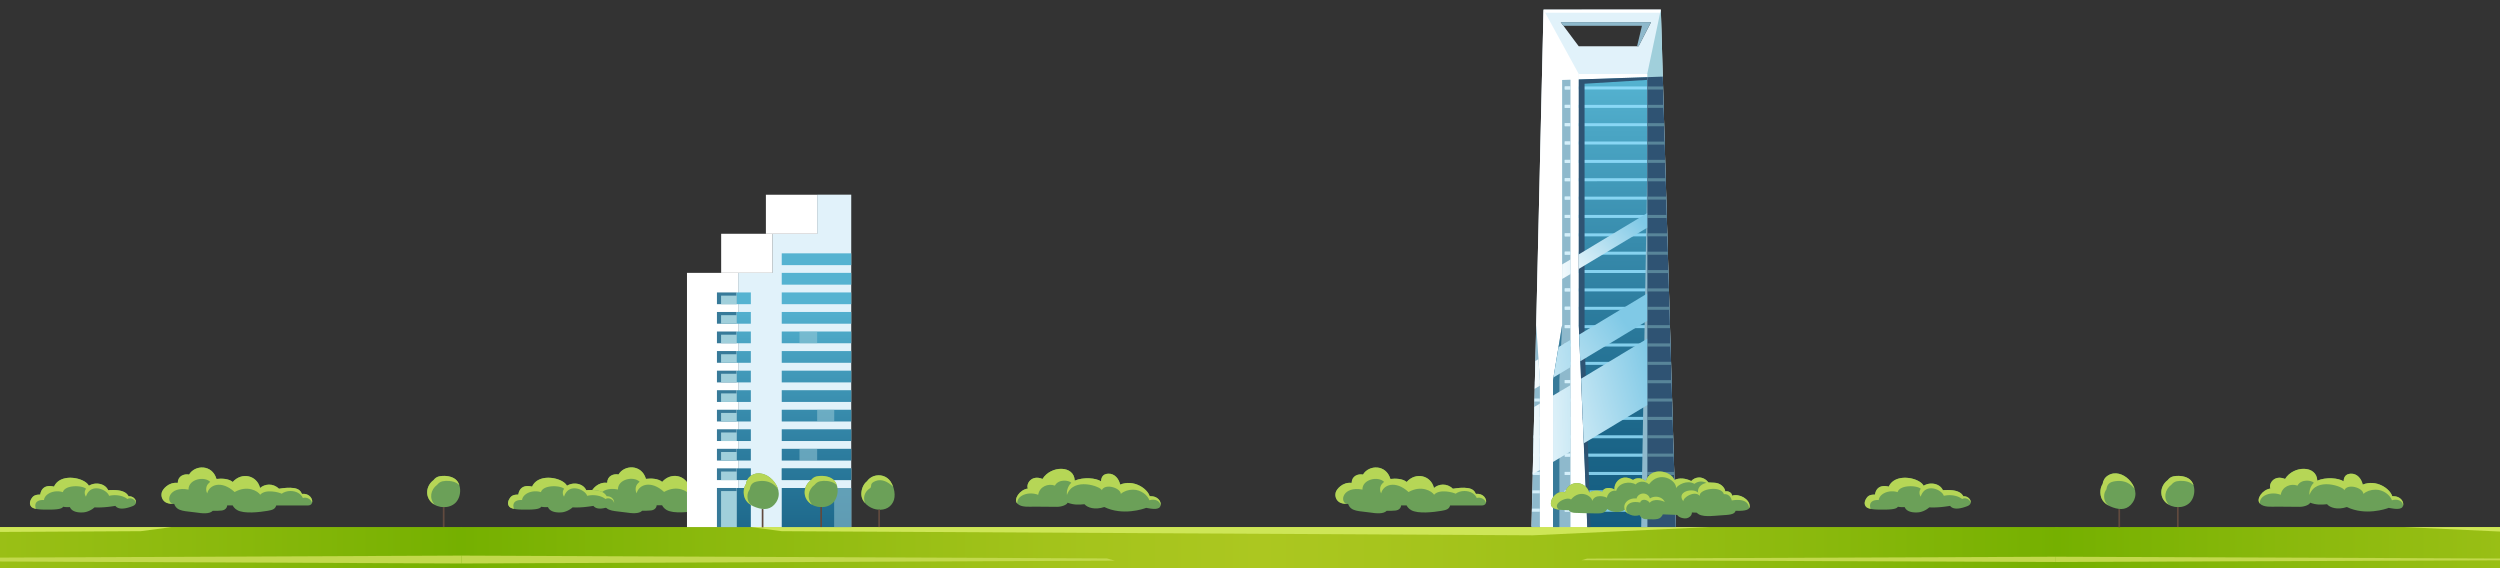 <svg width="3000" height="682" xmlns="http://www.w3.org/2000/svg"><rect width="100%" height="100%" fill="#333333" stroke="none"/><defs><linearGradient x1="0%" y1="49.961%" x2="99.999%" y2="49.961%" id="a"><stop stop-color="#75B000" offset="0%"/><stop stop-color="#8BB90D" offset="15.56%"/><stop stop-color="#A3C31B" offset="36.88%"/><stop stop-color="#ACC720" offset="50%"/><stop stop-color="#A3C31B" offset="63.12%"/><stop stop-color="#8BB90D" offset="84.44%"/><stop stop-color="#75B000" offset="100%"/></linearGradient><linearGradient x1="50.015%" y1="2934.553%" x2="50.015%" y2="421.453%" id="b"><stop stop-color="#145C80" offset="0%"/><stop stop-color="#1B6588" offset="18.72%"/><stop stop-color="#2D7D9F" offset="49.25%"/><stop stop-color="#4AA5C4" offset="87.57%"/><stop stop-color="#55B3D1" offset="100%"/></linearGradient><linearGradient x1="50.015%" y1="2768.156%" x2="50.015%" y2="255.056%" id="c"><stop stop-color="#145C80" offset="0%"/><stop stop-color="#1B6588" offset="18.72%"/><stop stop-color="#2D7D9F" offset="49.25%"/><stop stop-color="#4AA5C4" offset="87.57%"/><stop stop-color="#55B3D1" offset="100%"/></linearGradient><linearGradient x1="50.015%" y1="2601.748%" x2="50.015%" y2="88.649%" id="d"><stop stop-color="#145C80" offset="0%"/><stop stop-color="#1B6588" offset="18.72%"/><stop stop-color="#2D7D9F" offset="49.25%"/><stop stop-color="#4AA5C4" offset="87.57%"/><stop stop-color="#55B3D1" offset="100%"/></linearGradient><linearGradient x1="50.015%" y1="2435.351%" x2="50.015%" y2="-77.748%" id="e"><stop stop-color="#145C80" offset="0%"/><stop stop-color="#1B6588" offset="18.72%"/><stop stop-color="#2D7D9F" offset="49.25%"/><stop stop-color="#4AA5C4" offset="87.57%"/><stop stop-color="#55B3D1" offset="100%"/></linearGradient><linearGradient x1="50.015%" y1="2268.955%" x2="50.015%" y2="-244.145%" id="f"><stop stop-color="#145C80" offset="0%"/><stop stop-color="#1B6588" offset="18.72%"/><stop stop-color="#2D7D9F" offset="49.25%"/><stop stop-color="#4AA5C4" offset="87.57%"/><stop stop-color="#55B3D1" offset="100%"/></linearGradient><linearGradient x1="50.015%" y1="2102.547%" x2="50.015%" y2="-410.552%" id="g"><stop stop-color="#145C80" offset="0%"/><stop stop-color="#1B6588" offset="18.72%"/><stop stop-color="#2D7D9F" offset="49.25%"/><stop stop-color="#4AA5C4" offset="87.57%"/><stop stop-color="#55B3D1" offset="100%"/></linearGradient><linearGradient x1="50.015%" y1="1935.35%" x2="50.015%" y2="-577.75%" id="h"><stop stop-color="#145C80" offset="0%"/><stop stop-color="#1B6588" offset="18.72%"/><stop stop-color="#2D7D9F" offset="49.25%"/><stop stop-color="#4AA5C4" offset="87.57%"/><stop stop-color="#55B3D1" offset="100%"/></linearGradient><linearGradient x1="50.015%" y1="1768.954%" x2="50.015%" y2="-744.146%" id="i"><stop stop-color="#145C80" offset="0%"/><stop stop-color="#1B6588" offset="18.72%"/><stop stop-color="#2D7D9F" offset="49.25%"/><stop stop-color="#4AA5C4" offset="87.57%"/><stop stop-color="#55B3D1" offset="100%"/></linearGradient><linearGradient x1="50.015%" y1="1602.546%" x2="50.015%" y2="-910.552%" id="j"><stop stop-color="#145C80" offset="0%"/><stop stop-color="#1B6588" offset="18.72%"/><stop stop-color="#2D7D9F" offset="49.25%"/><stop stop-color="#4AA5C4" offset="87.57%"/><stop stop-color="#55B3D1" offset="100%"/></linearGradient><linearGradient x1="50.015%" y1="1436.15%" x2="50.015%" y2="-1076.95%" id="k"><stop stop-color="#145C80" offset="0%"/><stop stop-color="#1B6588" offset="18.72%"/><stop stop-color="#2D7D9F" offset="49.25%"/><stop stop-color="#4AA5C4" offset="87.57%"/><stop stop-color="#55B3D1" offset="100%"/></linearGradient><linearGradient x1="50.015%" y1="1269.753%" x2="50.015%" y2="-1243.347%" id="l"><stop stop-color="#145C80" offset="0%"/><stop stop-color="#1B6588" offset="18.72%"/><stop stop-color="#2D7D9F" offset="49.25%"/><stop stop-color="#4AA5C4" offset="87.57%"/><stop stop-color="#55B3D1" offset="100%"/></linearGradient><linearGradient x1="50.015%" y1="1103.346%" x2="50.015%" y2="-1409.754%" id="m"><stop stop-color="#145C80" offset="0%"/><stop stop-color="#1B6588" offset="18.72%"/><stop stop-color="#2D7D9F" offset="49.25%"/><stop stop-color="#4AA5C4" offset="87.57%"/><stop stop-color="#55B3D1" offset="100%"/></linearGradient><linearGradient x1="50.015%" y1="281.294%" x2="50.015%" y2="-473.844%" id="n"><stop stop-color="#145C80" offset="0%"/><stop stop-color="#1B6588" offset="18.72%"/><stop stop-color="#2D7D9F" offset="49.25%"/><stop stop-color="#4AA5C4" offset="87.57%"/><stop stop-color="#55B3D1" offset="100%"/></linearGradient><linearGradient x1="50.153%" y1="2601.748%" x2="50.153%" y2="88.649%" id="o"><stop stop-color="#145C80" offset="0%"/><stop stop-color="#1B6588" offset="18.72%"/><stop stop-color="#2D7D9F" offset="49.25%"/><stop stop-color="#4AA5C4" offset="87.57%"/><stop stop-color="#55B3D1" offset="100%"/></linearGradient><linearGradient x1="50.153%" y1="2435.351%" x2="50.153%" y2="-77.748%" id="p"><stop stop-color="#145C80" offset="0%"/><stop stop-color="#1B6588" offset="18.72%"/><stop stop-color="#2D7D9F" offset="49.25%"/><stop stop-color="#4AA5C4" offset="87.57%"/><stop stop-color="#55B3D1" offset="100%"/></linearGradient><linearGradient x1="50.153%" y1="2268.955%" x2="50.153%" y2="-244.145%" id="q"><stop stop-color="#145C80" offset="0%"/><stop stop-color="#1B6588" offset="18.72%"/><stop stop-color="#2D7D9F" offset="49.25%"/><stop stop-color="#4AA5C4" offset="87.57%"/><stop stop-color="#55B3D1" offset="100%"/></linearGradient><linearGradient x1="50.153%" y1="2102.547%" x2="50.153%" y2="-410.552%" id="r"><stop stop-color="#145C80" offset="0%"/><stop stop-color="#1B6588" offset="18.72%"/><stop stop-color="#2D7D9F" offset="49.25%"/><stop stop-color="#4AA5C4" offset="87.57%"/><stop stop-color="#55B3D1" offset="100%"/></linearGradient><linearGradient x1="50.153%" y1="1935.35%" x2="50.153%" y2="-577.75%" id="s"><stop stop-color="#145C80" offset="0%"/><stop stop-color="#1B6588" offset="18.72%"/><stop stop-color="#2D7D9F" offset="49.25%"/><stop stop-color="#4AA5C4" offset="87.57%"/><stop stop-color="#55B3D1" offset="100%"/></linearGradient><linearGradient x1="50.153%" y1="1768.954%" x2="50.153%" y2="-744.146%" id="t"><stop stop-color="#145C80" offset="0%"/><stop stop-color="#1B6588" offset="18.72%"/><stop stop-color="#2D7D9F" offset="49.25%"/><stop stop-color="#4AA5C4" offset="87.57%"/><stop stop-color="#55B3D1" offset="100%"/></linearGradient><linearGradient x1="50.153%" y1="1602.546%" x2="50.153%" y2="-910.552%" id="u"><stop stop-color="#145C80" offset="0%"/><stop stop-color="#1B6588" offset="18.72%"/><stop stop-color="#2D7D9F" offset="49.25%"/><stop stop-color="#4AA5C4" offset="87.57%"/><stop stop-color="#55B3D1" offset="100%"/></linearGradient><linearGradient x1="50.153%" y1="1436.15%" x2="50.153%" y2="-1076.95%" id="v"><stop stop-color="#145C80" offset="0%"/><stop stop-color="#1B6588" offset="18.72%"/><stop stop-color="#2D7D9F" offset="49.25%"/><stop stop-color="#4AA5C4" offset="87.57%"/><stop stop-color="#55B3D1" offset="100%"/></linearGradient><linearGradient x1="50.153%" y1="1269.753%" x2="50.153%" y2="-1243.347%" id="w"><stop stop-color="#145C80" offset="0%"/><stop stop-color="#1B6588" offset="18.72%"/><stop stop-color="#2D7D9F" offset="49.25%"/><stop stop-color="#4AA5C4" offset="87.57%"/><stop stop-color="#55B3D1" offset="100%"/></linearGradient><linearGradient x1="50.153%" y1="1103.346%" x2="50.153%" y2="-1409.754%" id="x"><stop stop-color="#145C80" offset="0%"/><stop stop-color="#1B6588" offset="18.72%"/><stop stop-color="#2D7D9F" offset="49.25%"/><stop stop-color="#4AA5C4" offset="87.57%"/><stop stop-color="#55B3D1" offset="100%"/></linearGradient><linearGradient x1="50.153%" y1="281.295%" x2="50.153%" y2="-473.844%" id="y"><stop stop-color="#145C80" offset="0%"/><stop stop-color="#1B6588" offset="18.72%"/><stop stop-color="#2D7D9F" offset="49.25%"/><stop stop-color="#4AA5C4" offset="87.57%"/><stop stop-color="#55B3D1" offset="100%"/></linearGradient><linearGradient x1="49.981%" y1="99.997%" x2="49.981%" y2="-.01%" id="z"><stop stop-color="#145C80" offset="0%"/><stop stop-color="#1B6588" offset="18.72%"/><stop stop-color="#2D7D9F" offset="49.25%"/><stop stop-color="#4AA5C4" offset="87.57%"/><stop stop-color="#55B3D1" offset="100%"/></linearGradient><linearGradient x1="50.048%" y1="635.164%" x2="50.048%" y2="-13912.115%" id="A"><stop stop-color="#80C9E6" offset="0%"/><stop stop-color="#8AD9F7" offset="100%"/></linearGradient><linearGradient x1="50.045%" y1="1264.412%" x2="50.045%" y2="-13737.928%" id="B"><stop stop-color="#80C9E6" offset="0%"/><stop stop-color="#8AD9F7" offset="100%"/></linearGradient><linearGradient x1="50.024%" y1="1820.042%" x2="50.024%" y2="-12727.685%" id="C"><stop stop-color="#80C9E6" offset="0%"/><stop stop-color="#8AD9F7" offset="100%"/></linearGradient><linearGradient x1="50.002%" y1="2410.961%" x2="50.002%" y2="-12136.767%" id="D"><stop stop-color="#80C9E6" offset="0%"/><stop stop-color="#8AD9F7" offset="100%"/></linearGradient><linearGradient x1="50.056%" y1="3095.681%" x2="50.056%" y2="-11906.659%" id="E"><stop stop-color="#80C9E6" offset="0%"/><stop stop-color="#8AD9F7" offset="100%"/></linearGradient><linearGradient x1="50.052%" y1="3708.156%" x2="50.052%" y2="-11294.066%" id="F"><stop stop-color="#80C9E6" offset="0%"/><stop stop-color="#8AD9F7" offset="100%"/></linearGradient><linearGradient x1="50.032%" y1="4317.572%" x2="50.032%" y2="-10684.772%" id="G"><stop stop-color="#80C9E6" offset="0%"/><stop stop-color="#8AD9F7" offset="100%"/></linearGradient><linearGradient x1="50.011%" y1="4780.682%" x2="50.011%" y2="-9767.045%" id="H"><stop stop-color="#80C9E6" offset="0%"/><stop stop-color="#8AD9F7" offset="100%"/></linearGradient><linearGradient x1="50.062%" y1="5539.378%" x2="50.062%" y2="-9462.75%" id="I"><stop stop-color="#80C9E6" offset="0%"/><stop stop-color="#8AD9F7" offset="100%"/></linearGradient><linearGradient x1="50.059%" y1="5965.355%" x2="50.059%" y2="-8581.921%" id="J"><stop stop-color="#80C9E6" offset="0%"/><stop stop-color="#8AD9F7" offset="100%"/></linearGradient><linearGradient x1="50.039%" y1="6761.341%" x2="50.039%" y2="-8241.003%" id="K"><stop stop-color="#80C9E6" offset="0%"/><stop stop-color="#8AD9F7" offset="100%"/></linearGradient><linearGradient x1="50.039%" y1="7370.616%" x2="50.039%" y2="-7631.512%" id="L"><stop stop-color="#80C9E6" offset="0%"/><stop stop-color="#8AD9F7" offset="100%"/></linearGradient><linearGradient x1="50.039%" y1="7983.228%" x2="50.039%" y2="-7019.113%" id="M"><stop stop-color="#80C9E6" offset="0%"/><stop stop-color="#8AD9F7" offset="100%"/></linearGradient><linearGradient x1="50.039%" y1="8595.731%" x2="50.039%" y2="-6406.609%" id="N"><stop stop-color="#80C9E6" offset="0%"/><stop stop-color="#8AD9F7" offset="100%"/></linearGradient><linearGradient x1="50.039%" y1="9205.116%" x2="50.039%" y2="-5797.225%" id="O"><stop stop-color="#80C9E6" offset="0%"/><stop stop-color="#8AD9F7" offset="100%"/></linearGradient><linearGradient x1="50.039%" y1="9814.497%" x2="50.039%" y2="-5187.844%" id="P"><stop stop-color="#80C9E6" offset="0%"/><stop stop-color="#8AD9F7" offset="100%"/></linearGradient><linearGradient x1="50.039%" y1="10426.844%" x2="50.039%" y2="-4575.284%" id="Q"><stop stop-color="#80C9E6" offset="0%"/><stop stop-color="#8AD9F7" offset="100%"/></linearGradient><linearGradient x1="50.039%" y1="11036.531%" x2="50.039%" y2="-3966.016%" id="R"><stop stop-color="#80C9E6" offset="0%"/><stop stop-color="#8AD9F7" offset="100%"/></linearGradient><linearGradient x1="50.039%" y1="11648.691%" x2="50.039%" y2="-3353.397%" id="S"><stop stop-color="#80C9E6" offset="0%"/><stop stop-color="#8AD9F7" offset="100%"/></linearGradient><linearGradient x1="50.039%" y1="12258.087%" x2="50.039%" y2="-2744.041%" id="T"><stop stop-color="#80C9E6" offset="0%"/><stop stop-color="#8AD9F7" offset="100%"/></linearGradient><linearGradient x1="50.039%" y1="12870.381%" x2="50.039%" y2="-2131.5%" id="U"><stop stop-color="#80C9E6" offset="0%"/><stop stop-color="#8AD9F7" offset="100%"/></linearGradient><linearGradient x1="50.039%" y1="13480.153%" x2="50.039%" y2="-1522.188%" id="V"><stop stop-color="#80C9E6" offset="0%"/><stop stop-color="#8AD9F7" offset="100%"/></linearGradient><linearGradient x1="50.039%" y1="14089.3%" x2="50.039%" y2="-912.791%" id="W"><stop stop-color="#80C9E6" offset="0%"/><stop stop-color="#8AD9F7" offset="100%"/></linearGradient><linearGradient x1="50.039%" y1="14702.044%" x2="50.039%" y2="-300.3%" id="X"><stop stop-color="#80C9E6" offset="0%"/><stop stop-color="#8AD9F7" offset="100%"/></linearGradient><linearGradient x1="-36.695%" y1="116.104%" x2="94.024%" y2="16.413%" id="Y"><stop stop-color="#FFF" offset="0%"/><stop stop-color="#80C9E6" offset="100%"/></linearGradient><linearGradient x1="-106.096%" y1="91.514%" x2="964.62%" y2="-193.175%" id="Z"><stop stop-color="#FFF" offset="0%"/><stop stop-color="#80C9E6" offset="100%"/></linearGradient><linearGradient x1="-135.624%" y1="172.76%" x2="65.871%" y2="40.046%" id="aa"><stop stop-color="#FFF" offset="0%"/><stop stop-color="#80C9E6" offset="100%"/></linearGradient><linearGradient x1="-202.644%" y1="77.528%" x2="2156.071%" y2="-191.749%" id="ab"><stop stop-color="#FFF" offset="0%"/><stop stop-color="#80C9E6" offset="100%"/></linearGradient><linearGradient x1="-398.51%" y1="183.429%" x2="407.469%" y2="-55.787%" id="ac"><stop stop-color="#FFF" offset="0%"/><stop stop-color="#80C9E6" offset="100%"/></linearGradient><linearGradient x1="-251.528%" y1="70.084%" x2="1667.975%" y2="-57.158%" id="ad"><stop stop-color="#FFF" offset="0%"/><stop stop-color="#80C9E6" offset="100%"/></linearGradient><linearGradient x1="-97.523%" y1="111.931%" x2="109.695%" y2="26.037%" id="ae"><stop stop-color="#FFF" offset="0%"/><stop stop-color="#80C9E6" offset="100%"/></linearGradient><linearGradient x1="-215.532%" y1="89.559%" x2="568.781%" y2="-27.416%" id="af"><stop stop-color="#FFF" offset="0%"/><stop stop-color="#80C9E6" offset="100%"/></linearGradient></defs><g fill="none" fill-rule="evenodd"><g fill-rule="nonzero"><path fill="url(#a)" d="M0 .451h1916.775v63.228H0z" transform="translate(553 632)"/><path fill="#C2D94C" d="M2469.775 668.066l-565.296 2.254-6.762 1.916 572.058 2.142zM553 666.714l775.365 3.38 9.354 2.706L553 676.18z"/><path fill="#CEE657" d="M2051.889 632.45H901.013l37.077 4.96 901.137 4.959z"/></g><g fill-rule="nonzero"><path fill="url(#a)" d="M0 .451h1916.775v63.228H0z" transform="matrix(-1 0 0 1 554 632)"/><path fill="#C2D94C" d="M554 666.714l-775.365 3.38-9.354 2.706L554 676.18z"/><path fill="#CEE657" d="M-944.889 632.45H205.987l-37.077 4.96-901.137 4.959z"/></g><g fill-rule="nonzero"><path fill="url(#a)" d="M0 .451h1916.775v63.228H0z" transform="matrix(-1 0 0 1 4383 632)"/><path fill="#C2D94C" d="M2466.225 668.066l565.296 2.254 6.762 1.916-572.058 2.142z"/><path fill="#CEE657" d="M2884.111 632.45h1150.876l-37.077 4.96-901.137 4.959z"/></g><g fill-rule="nonzero"><path d="M1771.048 592.685c-1.465-3.381-3.72-6.086-9.58-6.988-5.86-.902-12.284-.113-18.031.789-7.213-7.1-17.243-5.748-22.653-.902-3.832-15.553-22.201-19.272-32.795-7.213-4.733-4.057-13.411-4.395-19.497-3.606-5.184-17.695-25.808-17.132-32.908-5.298-5.973-1.127-13.411 1.578-13.636 10.031-10.82-1.352-18.258 7.664-19.16 11.609-1.239 5.072 1.128 10.144 5.636 12.172 2.817 1.24 6.086 1.465 9.354 1.465 3.155 9.58 14.087 8.34 26.259 10.257 7.325 1.127 16.115 2.028 19.947-2.029 3.494.113 7.1 0 10.594-.338 4.057-.45 6.536-2.93 6.762-6.199h6.536c.79 1.465 2.141 3.72 5.41 5.635 8.227 4.847 27.385 2.48 36.627.902 5.747-1.014 8.903-1.916 10.255-6.424h38.205c9.129-.113 5.41-15.328-7.325-13.863z" fill="#6BA058"/><path d="M1771.048 592.685c-1.465-3.381-3.72-6.086-9.58-6.988-5.86-.902-12.284-.113-18.031.789-7.213-7.1-17.243-5.748-22.653-.902-3.832-15.553-22.201-19.272-32.795-7.213-4.733-4.057-13.411-4.395-19.497-3.606-5.184-17.695-25.808-17.132-32.908-5.298-5.973-1.127-13.411 1.578-13.636 10.031-10.82-1.352-18.258 7.664-19.16 11.609-1.239 5.072 1.128 10.144 5.636 12.172 2.366 1.015 5.071 1.353 7.889 1.465-9.354-2.254-5.072-21.865 18.595-17.244-.225-12.51 18.933-16.455 26.033-9.242-1.578 1.353-4.846 3.72-4.846 9.017 0 1.69.451 3.381 1.24 4.846 2.367-10.481 17.13-16.23 32.908-1.69 15.778-8.904 28.4-.676 30.654 3.268 6.536-7.438 23.328-2.705 25.808-1.24 2.817-2.028 6.536-3.268 10.593-3.268 6.988 0 12.848 3.494 14.764 8.34.789-.112 1.465-.338 2.254-.338 4.282 0 7.889 2.592 8.79 5.974 1.353-4.283-3.155-11.496-12.058-10.482z" fill="#B6D656"/></g><g fill-rule="nonzero"><path d="M362.35 592.685c-1.466-3.381-3.72-6.086-9.58-6.988-5.86-.902-12.284-.113-18.032.789-7.213-7.1-17.243-5.748-22.652-.902-3.832-15.553-22.202-19.272-32.796-7.213-4.733-4.057-13.41-4.395-19.496-3.606-5.184-17.695-25.808-17.132-32.908-5.298-5.973-1.127-13.411 1.578-13.637 10.031-10.819-1.352-18.257 7.664-19.159 11.609-1.24 5.072 1.127 10.144 5.635 12.172 2.818 1.24 6.086 1.465 9.354 1.465 3.156 9.58 14.088 8.34 26.26 10.257 7.324 1.127 16.115 2.028 19.947-2.029 3.493.113 7.1 0 10.593-.338 4.058-.45 6.537-2.93 6.762-6.199h6.537c.789 1.465 2.141 3.72 5.41 5.635 8.226 4.847 27.385 2.48 36.626.902 5.748-1.014 8.903-1.916 10.256-6.424h38.205c9.128-.113 5.41-15.328-7.326-13.863z" fill="#6BA058"/><path d="M362.35 592.685c-1.466-3.381-3.72-6.086-9.58-6.988-5.86-.902-12.284-.113-18.032.789-7.213-7.1-17.243-5.748-22.652-.902-3.832-15.553-22.202-19.272-32.796-7.213-4.733-4.057-13.41-4.395-19.496-3.606-5.184-17.695-25.808-17.132-32.908-5.298-5.973-1.127-13.411 1.578-13.637 10.031-10.819-1.352-18.257 7.664-19.159 11.609-1.24 5.072 1.127 10.144 5.635 12.172 2.367 1.015 5.072 1.353 7.89 1.465-9.355-2.254-5.072-21.865 18.595-17.244-.226-12.51 18.933-16.455 26.033-9.242-1.578 1.353-4.846 3.72-4.846 9.017 0 1.69.45 3.381 1.24 4.846 2.366-10.481 17.13-16.23 32.907-1.69 15.778-8.904 28.4-.676 30.654 3.268 6.537-7.438 23.329-2.705 25.808-1.24 2.818-2.028 6.537-3.268 10.594-3.268 6.987 0 12.848 3.494 14.763 8.34.79-.112 1.466-.338 2.254-.338 4.283 0 7.89 2.592 8.79 5.974 1.353-4.283-3.155-11.496-12.058-10.482z" fill="#B6D656"/></g><g fill-rule="nonzero"><path d="M1386.92 596.714c-2.366-1.127-4.845-1.353-7.325-1.353-2.817-9.13-19.046-20.4-35.387-13.863-1.465-6.875-6.65-13.412-14.313-13.074-6.536.338-8.34 4.283-8.678 9.13-6.31-4.058-20.961-5.298-31.555-.79-.564-18.709-28.625-18.37-38.656-2.028-13.298-5.523-20.06 6.086-17.58 11.496-9.58 1.352-17.694 12.736-12.51 18.146 4.508 4.733 14.425 3.606 20.286 3.606 9.917.113 17.355.226 27.273.226 5.522 0 11.72-2.367 12.622-4.96 7.438 2.706 13.073 2.593 20.286 1.804 3.38 4.057 12.284 7.213 23.779 3.381 21.976 10.707 46.882 2.367 50.15 1.014 7.439 1.353 16.567 2.93 17.356-3.155.79-4.058-2.028-7.777-5.747-9.58z" fill="#6BA058"/><path d="M1386.92 596.714c-2.366-1.127-4.845-1.353-7.325-1.353-2.817-9.13-19.046-20.4-35.387-13.863-1.465-6.875-6.65-13.412-14.313-13.074-6.536.338-8.34 4.283-8.678 9.13-6.31-4.058-20.961-5.298-31.555-.79-.564-18.709-28.625-18.37-38.656-2.028-13.298-5.523-20.06 6.086-17.58 11.496-9.58 1.352-17.694 12.736-12.623 18.146 0-.338-.113-.564-.113-.902-.112-8.904 13.412-14.201 25.132-9.693 1.578-10.143 12.284-13.975 20.06-11.045 4.396-8.228 16.905-6.537 19.723-3.381-2.254 1.803-6.086 7.551-5.297 14.652 7.663-22.316 41.248-9.919 41.811-5.748 3.832-8.566 22.427-2.93 22.878 4.395 3.606-3.156 8.79-5.072 14.65-5.072 9.13 0 17.356 6.312 19.61 12.736 6.311-2.141 13.411.676 13.299 6.65 0-.113.112-.226.112-.45.79-4.284-2.028-8.003-5.747-9.806z" fill="#B6D656"/></g><g fill-rule="nonzero"><path d="M2878 596.714c-2.367-1.127-4.846-1.353-7.325-1.353-2.818-9.13-19.046-20.4-35.388-13.863-1.465-6.875-6.649-13.412-14.312-13.074-6.537.338-8.34 4.283-8.678 9.13-6.311-4.058-20.962-5.298-31.556-.79-.563-18.709-28.625-18.37-38.655-2.028-13.299-5.523-20.06 6.086-17.581 11.496-9.58 1.352-17.694 12.736-12.51 18.146 4.508 4.733 14.426 3.606 20.286 3.606 9.917.113 17.356.226 27.273.226 5.522 0 11.72-2.367 12.622-4.96 7.438 2.706 13.073 2.593 20.286 1.804 3.38 4.057 12.284 7.213 23.78 3.381 21.975 10.707 46.882 2.367 50.15 1.014 7.438 1.353 16.567 2.93 17.356-3.155.789-4.058-2.029-7.777-5.748-9.58z" fill="#6BA058"/><path d="M2878 596.714c-2.367-1.127-4.846-1.353-7.325-1.353-2.818-9.13-19.046-20.4-35.388-13.863-1.465-6.875-6.649-13.412-14.312-13.074-6.537.338-8.34 4.283-8.678 9.13-6.311-4.058-20.962-5.298-31.556-.79-.563-18.709-28.625-18.37-38.655-2.028-13.299-5.523-20.06 6.086-17.581 11.496-9.58 1.352-17.694 12.736-12.622 18.146 0-.338-.113-.564-.113-.902-.113-8.904 13.411-14.201 25.132-9.693 1.577-10.143 12.284-13.975 20.06-11.045 4.395-8.228 16.905-6.537 19.722-3.381-2.254 1.803-6.086 7.551-5.297 14.652 7.664-22.316 41.248-9.919 41.811-5.748 3.832-8.566 22.427-2.93 22.878 4.395 3.607-3.156 8.79-5.072 14.651-5.072 9.129 0 17.356 6.312 19.61 12.736 6.31-2.141 13.41.676 13.298 6.65 0-.113.113-.226.113-.45.789-4.284-2.029-8.003-5.748-9.806z" fill="#B6D656"/></g><g fill-rule="nonzero"><path d="M877.684 592.565c-1.465-3.38-3.719-6.086-9.58-6.987-5.86-.902-12.283-.113-18.031.789-7.213-7.1-17.243-5.748-22.652-.902-3.832-15.554-22.202-19.273-32.796-7.213-4.733-4.058-13.41-4.396-19.496-3.607-5.185-17.695-25.808-17.131-32.908-5.297-5.973-1.127-13.411 1.578-13.637 10.03-10.819-1.352-18.257 7.665-19.159 11.61-1.24 5.071 1.127 10.143 5.635 12.172 2.818 1.24 6.086 1.465 9.354 1.465 3.156 9.58 14.088 8.34 26.259 10.256 7.325 1.127 16.116 2.029 19.948-2.028 3.493.112 7.1 0 10.593-.339 4.057-.45 6.537-2.93 6.762-6.198h6.537c.789 1.465 2.141 3.719 5.41 5.635 8.226 4.846 27.385 2.48 36.626.902 5.748-1.015 8.903-1.916 10.256-6.425h38.205c9.128-.112 5.409-15.328-7.326-13.863z" fill="#6BA058"/><path d="M877.684 592.565c-1.465-3.38-3.719-6.086-9.58-6.987-5.86-.902-12.283-.113-18.031.789-7.213-7.1-17.243-5.748-22.652-.902-3.832-15.554-22.202-19.273-32.796-7.213-4.733-4.058-13.41-4.396-19.496-3.607-5.185-17.695-25.808-17.131-32.908-5.297-5.973-1.127-13.411 1.578-13.637 10.03-10.819-1.352-18.257 7.665-19.159 11.61-1.24 5.071 1.127 10.143 5.635 12.172 2.367 1.014 5.072 1.352 7.89 1.465-9.355-2.254-5.072-21.865 18.594-17.244-.225-12.51 18.934-16.455 26.034-9.242-1.578 1.352-4.846 3.72-4.846 9.017 0 1.69.45 3.38 1.24 4.846 2.366-10.482 17.13-16.23 32.907-1.69 15.778-8.905 28.4-.677 30.654 3.268 6.537-7.439 23.329-2.705 25.808-1.24 2.818-2.029 6.537-3.268 10.594-3.268 6.987 0 12.848 3.493 14.763 8.34.79-.113 1.465-.338 2.254-.338 4.283 0 7.89 2.592 8.79 5.973 1.353-4.283-3.042-11.496-12.058-10.482z" fill="#B6D656"/></g><path fill="#FFF" fill-rule="nonzero" d="M824.378 327.48H885.8v304.984h-61.42z"/><path d="M860.329 350.923h23.667v14.088h-23.667zm0 23.443h23.667v14.088h-23.667zm0 23.443h23.667v14.088h-23.667zm0 23.443h23.667v14.088h-23.667zm0 23.556h23.667v14.088h-23.667zm0 23.442h23.667v14.089h-23.667zm0 23.444h23.667v14.088h-23.667zm0 23.443h23.667v14.088h-23.667zm0 23.443h23.667v14.088h-23.667zm0 23.442h23.667v14.088h-23.667zm0 23.556h23.667v46.886h-23.667z" fill="#377A99" fill-rule="nonzero"/><path fill="#E1F2FA" fill-rule="nonzero" d="M1021.487 632.464H885.798V327.48h41.023v-46.886h53.757v-46.999h40.91z"/><path fill="#FFF" fill-rule="nonzero" d="M926.815 327.415h-61.42V280.53h61.42z"/><path fill="#FFF" fill-rule="nonzero" d="M980.488 280.574h-61.421v-46.886h61.42z"/><path fill="#90B7C1" fill-rule="nonzero" d="M938.09 562.022h83.397v14.088H938.09z"/><g fill-rule="nonzero"><path fill="url(#b)" d="M.789 0h83.397v14.088H.789z" transform="translate(937.302 304.037)"/><path fill="url(#c)" d="M.789 23.443h83.397v14.088H.789z" transform="translate(937.302 304.037)"/><path fill="url(#d)" d="M.789 46.886h83.397v14.088H.789z" transform="translate(937.302 304.037)"/><path fill="url(#e)" d="M.789 70.329h83.397v14.088H.789z" transform="translate(937.302 304.037)"/><path fill="url(#f)" d="M.789 93.772h83.397v14.088H.789z" transform="translate(937.302 304.037)"/><path fill="url(#g)" d="M.789 117.215h83.397v14.088H.789z" transform="translate(937.302 304.037)"/><path fill="url(#h)" d="M.789 140.77h83.397v14.088H.789z" transform="translate(937.302 304.037)"/><path fill="url(#i)" d="M.789 164.213h83.397v14.088H.789z" transform="translate(937.302 304.037)"/><path fill="url(#j)" d="M.789 187.656h83.397v14.088H.789z" transform="translate(937.302 304.037)"/><path fill="url(#k)" d="M.789 211.099h83.397v14.088H.789z" transform="translate(937.302 304.037)"/><path fill="url(#l)" d="M.789 234.542h83.397v14.088H.789z" transform="translate(937.302 304.037)"/><path fill="url(#m)" d="M.789 257.985h83.397v14.088H.789z" transform="translate(937.302 304.037)"/><path fill="url(#n)" d="M.789 281.541h83.397v46.886H.789z" transform="translate(937.302 304.037)"/></g><g fill-rule="nonzero"><path fill="url(#o)" d="M.789.676h17.017v14.088H.789z" transform="translate(883.206 350.247)"/><path fill="url(#p)" d="M.789 24.119h17.017v14.088H.789z" transform="translate(883.206 350.247)"/><path fill="url(#q)" d="M.789 47.562h17.017V61.65H.789z" transform="translate(883.206 350.247)"/><path fill="url(#r)" d="M.789 71.005h17.017v14.088H.789z" transform="translate(883.206 350.247)"/><path fill="url(#s)" d="M.789 94.561h17.017v14.088H.789z" transform="translate(883.206 350.247)"/><path fill="url(#t)" d="M.789 118.004h17.017v14.088H.789z" transform="translate(883.206 350.247)"/><path fill="url(#u)" d="M.789 141.447h17.017v14.088H.789z" transform="translate(883.206 350.247)"/><path fill="url(#v)" d="M.789 164.89h17.017v14.088H.789z" transform="translate(883.206 350.247)"/><path fill="url(#w)" d="M.789 188.333h17.017v14.088H.789z" transform="translate(883.206 350.247)"/><path fill="url(#x)" d="M.789 211.775h17.017v14.088H.789z" transform="translate(883.206 350.247)"/><path fill="url(#y)" d="M.789 235.331h17.017v46.886H.789z" transform="translate(883.206 350.247)"/></g><path d="M865.288 354.755h18.708v10.256h-18.708zm0 23.443h18.708v10.256h-18.708zm0 23.442h18.708v10.257h-18.708zm0 23.444h18.708v10.256h-18.708zm0 23.443h18.708v10.256h-18.708zm0 23.555h18.708v10.256h-18.708zm0 23.443h18.708v10.256h-18.708zm0 23.443h18.708v10.256h-18.708zm0 23.442h18.708v10.257h-18.708zm0 23.444h18.708v10.256h-18.708zm0 23.443h18.708v43.167h-18.708z" fill="#A0CFDB" fill-rule="nonzero"/><path fill="#A0CFDB" opacity=".5" d="M980.578 491.693h20.511v14.088h-20.51zm.007-79.735h-21.187V397.87h21.187zm20.391 173.62h20.511v46.886h-20.51zm-20.391-32.86h-21.187V538.63h21.187z"/><g fill-rule="nonzero"><path d="M1068.595 577.688c-4.508-6.537-12.735-8.904-20.173-6.311-3.38 1.24-6.085 3.38-8.114 6.198-4.62 3.607-6.987 10.257-6.65 16.23.564 8.904 9.13 15.666 17.244 17.357 8.34 1.69 16.566-.564 20.736-8.566 3.832-7.213 1.465-18.37-3.043-24.908z" fill="#6BA058"/><path d="M1036.927 598.877c-.338-5.86 2.93-10.594 7.55-13.3 1.917-2.704-1.239-5.522 6.425-8.452 7.212-2.705 14.425 1.014 20.06 6.199.563.563.901 1.352 1.24 2.028-.902-2.817-2.142-5.522-3.607-7.664-4.508-6.537-12.735-8.904-20.173-6.311-3.38 1.24-6.085 3.38-8.114 6.198-4.62 3.607-6.987 10.257-6.65 16.23.226 3.832 1.917 7.213 4.396 9.918-.564-1.465-1.014-3.155-1.127-4.846z" fill="#B6D656"/><path d="M1055.973 611.613h-2.029v.676c-.112 6.762 0 13.525 0 20.175h2.029v-20.851z" fill="#614A3E"/></g><g fill-rule="nonzero"><path d="M997.57 573.832c-4.959-2.818-12.284-3.381-17.807-2.141-2.93.676-4.958 2.366-6.649 4.508-8.677 6.424-10.593 18.935-2.254 26.824 7.664 7.213 21.526 7.664 28.964.113 7.438-7.664 7.55-23.781-2.254-29.304z" fill="#6BA058"/><path d="M977.622 581.721c1.578-1.916 3.494-3.493 6.311-4.17 5.184-1.127 12.172-.563 16.905 2.03 1.352.788 2.48 1.69 3.494 2.817-1.127-3.607-3.269-6.763-6.65-8.566-4.958-2.818-12.284-3.381-17.806-2.141-2.93.676-4.959 2.366-6.649 4.508-8.678 6.424-10.594 18.935-2.254 26.824 1.127 1.014 2.254 1.916 3.606 2.592-6.874-7.438-4.846-18.145 3.043-23.894z" fill="#B6D656"/><path d="M986.413 608.433h-2.029v24.006h2.029v-24.006z" fill="#614A3E"/></g><g fill-rule="nonzero"><path d="M544.57 573.832c-4.959-2.818-12.284-3.381-17.807-2.141-2.93.676-4.958 2.366-6.649 4.508-8.677 6.424-10.593 18.935-2.254 26.824 7.664 7.213 21.526 7.664 28.964.113 7.438-7.664 7.55-23.781-2.254-29.304z" fill="#6BA058"/><path d="M524.622 581.721c1.578-1.916 3.494-3.493 6.311-4.17 5.184-1.127 12.172-.563 16.905 2.03 1.352.788 2.48 1.69 3.494 2.817-1.127-3.607-3.269-6.763-6.65-8.566-4.958-2.818-12.284-3.381-17.806-2.141-2.93.676-4.959 2.366-6.649 4.508-8.678 6.424-10.594 18.935-2.254 26.824 1.127 1.014 2.254 1.916 3.606 2.592-6.874-7.438-4.846-18.145 3.043-23.894z" fill="#B6D656"/><path d="M533.413 608.433h-2.029v24.006h2.029v-24.006z" fill="#614A3E"/></g><g fill-rule="nonzero"><path d="M2625.57 573.832c-4.959-2.818-12.284-3.381-17.807-2.141-2.93.676-4.958 2.366-6.649 4.508-8.677 6.424-10.593 18.935-2.254 26.824 7.664 7.213 21.526 7.664 28.964.113 7.438-7.664 7.55-23.781-2.254-29.304z" fill="#6BA058"/><path d="M2605.622 581.721c1.578-1.916 3.494-3.493 6.311-4.17 5.184-1.127 12.172-.563 16.905 2.03 1.352.788 2.48 1.69 3.494 2.817-1.127-3.607-3.269-6.763-6.65-8.566-4.958-2.818-12.284-3.381-17.806-2.141-2.93.676-4.959 2.366-6.649 4.508-8.678 6.424-10.594 18.935-2.254 26.824 1.127 1.014 2.254 1.916 3.606 2.592-6.874-7.438-4.846-18.145 3.043-23.894z" fill="#B6D656"/><path d="M2614.413 608.433h-2.029v24.006h2.029v-24.006z" fill="#614A3E"/></g><g fill-rule="nonzero"><path d="M926.486 575.34c-6.537-6.537-16.567-10.03-24.907-4.733-3.831 2.366-5.86 6.086-6.423 10.143-1.804 2.818-2.818 6.312-2.705 10.37.225 9.692 6.31 14.764 14.989 17.807 9.466 3.381 17.919 2.817 23.892-6.086 6.198-9.468 2.705-19.837-4.846-27.5z" fill="#6BA058"/><path d="M896.959 596.078c-.113-3.494.901-6.424 2.704-8.79.564-3.382 1.578-7.89 8.002-9.355 8.002-1.804 16.003-.79 22.202 4.733 1.352 1.24 2.592 2.592 3.719 3.945-1.24-4.058-3.832-8.002-7.1-11.27-6.537-6.538-16.567-10.032-24.907-4.734-3.831 2.366-5.86 6.086-6.423 10.143-1.804 2.818-2.818 6.312-2.705 10.37.225 7.776 4.17 12.51 10.143 15.665-3.494-2.48-5.523-5.86-5.635-10.707z" fill="#B6D656"/><path d="M914.089 610.73v22.09h2.028v-21.864c-.676-.113-1.352-.113-2.028-.226z" fill="#614A3E"/></g><g fill-rule="nonzero"><path d="M2554.486 575.34c-6.537-6.537-16.567-10.03-24.907-4.733-3.831 2.366-5.86 6.086-6.423 10.143-1.804 2.818-2.818 6.312-2.705 10.37.225 9.692 6.31 14.764 14.989 17.807 9.466 3.381 17.919 2.817 23.892-6.086 6.198-9.468 2.705-19.837-4.846-27.5z" fill="#6BA058"/><path d="M2524.959 596.078c-.113-3.494.901-6.424 2.704-8.79.564-3.382 1.578-7.89 8.002-9.355 8.002-1.804 16.003-.79 22.202 4.733 1.352 1.24 2.592 2.592 3.719 3.945-1.24-4.058-3.832-8.002-7.1-11.27-6.537-6.538-16.567-10.032-24.907-4.734-3.831 2.366-5.86 6.086-6.423 10.143-1.804 2.818-2.818 6.312-2.705 10.37.225 7.776 4.17 12.51 10.143 15.665-3.494-2.48-5.523-5.86-5.635-10.707z" fill="#B6D656"/><path d="M2542.089 610.73v22.09h2.028v-21.864c-.676-.113-1.352-.113-2.028-.226z" fill="#614A3E"/></g><g fill-rule="nonzero"><path d="M736.237 599.937c-1.353-2.592-4.283-4.621-8.227-4.396a11.788 11.788 0 0 0-5.523-5.184c-5.41-2.592-12.51-2.48-19.046-2.142-3.38-7.776-14.876-10.369-23.103-5.297-4.733-9.693-34.035-16.004-41.811 1.015-13.975-3.382-16.116 6.65-16.567 9.58-3.831 0-7.55.45-9.917 3.944-2.48 3.494-3.494 7.439-.789 10.595 3.268 3.832 15.89 3.494 20.85 3.494 10.48 0 16.002-.902 17.355-3.494 2.592.563 5.184.563 8.114.45 2.48 5.974 10.481 6.876 16.567 6.312 4.62-.45 9.692-2.93 12.96-5.973 8.34.45 16.905-.451 25.019-1.804 4.283 5.636 14.425 2.705 20.06.564 3.832-1.24 5.86-3.945 4.058-7.664z" fill="#6BA058"/><path d="M736.237 599.937c-1.353-2.592-4.283-4.621-8.227-4.396a11.788 11.788 0 0 0-5.523-5.184c-5.41-2.592-12.51-2.48-19.046-2.142-3.38-7.776-14.876-10.369-23.103-5.297-4.733-9.693-34.035-16.004-41.811 1.015-13.975-3.382-16.116 6.65-16.567 9.58-3.831 0-7.55.45-9.917 3.944-2.48 3.494-3.494 7.439-.789 10.595 1.014 1.24 3.156 2.028 5.522 2.592-2.93-8.678 3.72-11.045 9.692-10.594.676-5.861 7.664-10.482 16.116-10.482 2.367 0 4.508.338 6.537 1.014 2.592-8.904 22.877-8.453 27.836-4.057-.901 1.352-1.578 2.48-1.578 4.846 0 1.69.564 3.269 1.465 4.621 5.523-17.357 25.47-8.453 27.724-1.014 2.142-.451 4.395-.79 6.762-.79 6.199 0 11.72 1.804 15.214 4.622 4.846-2.705 10.481 1.69 10.256 5.184.225-1.127.113-2.48-.563-4.057z" fill="#B6D656"/></g><g fill-rule="nonzero"><path d="M2364.237 599.937c-1.353-2.592-4.283-4.621-8.227-4.396a11.788 11.788 0 0 0-5.523-5.184c-5.41-2.592-12.51-2.48-19.046-2.142-3.38-7.776-14.876-10.369-23.103-5.297-4.733-9.693-34.035-16.004-41.811 1.015-13.975-3.382-16.116 6.65-16.567 9.58-3.831 0-7.55.45-9.917 3.944-2.48 3.494-3.494 7.439-.789 10.595 3.268 3.832 15.89 3.494 20.85 3.494 10.48 0 16.002-.902 17.355-3.494 2.592.563 5.184.563 8.114.45 2.48 5.974 10.481 6.876 16.567 6.312 4.62-.45 9.692-2.93 12.96-5.973 8.34.45 16.905-.451 25.019-1.804 4.283 5.636 14.425 2.705 20.06.564 3.832-1.24 5.86-3.945 4.058-7.664z" fill="#6BA058"/><path d="M2364.237 599.937c-1.353-2.592-4.283-4.621-8.227-4.396a11.788 11.788 0 0 0-5.523-5.184c-5.41-2.592-12.51-2.48-19.046-2.142-3.38-7.776-14.876-10.369-23.103-5.297-4.733-9.693-34.035-16.004-41.811 1.015-13.975-3.382-16.116 6.65-16.567 9.58-3.831 0-7.55.45-9.917 3.944-2.48 3.494-3.494 7.439-.789 10.595 1.014 1.24 3.156 2.028 5.522 2.592-2.93-8.678 3.72-11.045 9.692-10.594.676-5.861 7.664-10.482 16.116-10.482 2.367 0 4.508.338 6.537 1.014 2.592-8.904 22.877-8.453 27.836-4.057-.901 1.352-1.578 2.48-1.578 4.846 0 1.69.564 3.269 1.465 4.621 5.523-17.357 25.47-8.453 27.724-1.014 2.142-.451 4.395-.79 6.762-.79 6.199 0 11.72 1.804 15.214 4.622 4.846-2.705 10.481 1.69 10.256 5.184.225-1.127.113-2.48-.563-4.057z" fill="#B6D656"/></g><g fill-rule="nonzero"><path d="M162.538 599.937c-1.352-2.592-4.282-4.621-8.227-4.396a11.788 11.788 0 0 0-5.522-5.184c-5.41-2.592-12.51-2.48-19.046-2.142-3.381-7.776-14.876-10.369-23.103-5.297-4.734-9.693-34.035-16.004-41.811 1.015-13.975-3.382-16.116 6.65-16.567 9.58-3.832 0-7.55.45-9.918 3.944-2.479 3.494-3.493 7.439-.788 10.595 3.268 3.832 15.89 3.494 20.849 3.494 10.48 0 16.003-.902 17.355-3.494 2.592.563 5.184.563 8.115.45 2.479 5.974 10.48 6.876 16.566 6.312 4.62-.45 9.692-2.93 12.96-5.973 8.34.45 16.905-.451 25.02-1.804 4.282 5.636 14.425 2.705 20.06.564 3.832-1.24 5.86-3.945 4.057-7.664z" fill="#6BA058"/><path d="M162.538 599.937c-1.352-2.592-4.282-4.621-8.227-4.396a11.788 11.788 0 0 0-5.522-5.184c-5.41-2.592-12.51-2.48-19.046-2.142-3.381-7.776-14.876-10.369-23.103-5.297-4.734-9.693-34.035-16.004-41.811 1.015-13.975-3.382-16.116 6.65-16.567 9.58-3.832 0-7.55.45-9.918 3.944-2.479 3.494-3.493 7.439-.788 10.595 1.014 1.24 3.155 2.028 5.522 2.592-2.93-8.678 3.719-11.045 9.692-10.594.676-5.861 7.663-10.482 16.116-10.482 2.366 0 4.508.338 6.536 1.014 2.592-8.904 22.878-8.453 27.837-4.057-.902 1.352-1.578 2.48-1.578 4.846 0 1.69.563 3.269 1.465 4.621 5.522-17.357 25.47-8.453 27.724-1.014 2.141-.451 4.395-.79 6.762-.79 6.198 0 11.72 1.804 15.214 4.622 4.846-2.705 10.481 1.69 10.256 5.184.225-1.127.112-2.48-.564-4.057z" fill="#B6D656"/></g><g fill-rule="nonzero"><path d="M2010.348 611.162v-.789l-1.69-57.706-.452-14.088-10.706-370.353-.676-24.57-.564-19.386-2.479-87.573-.676-21.527-.113-3.72h-140.76l-1.69 73.26-.226 8.228-.789 33.36-.676 28.515-1.803 80.811-3.607 154.408-1.014 43.054-.789 33.36-.225 11.722-.113 3.607-.113 6.312-.225 11.946-.113 3.607-.45 18.371-.113 3.607-.338 12.623-.113 5.748-.113 3.607-.112 4.733-.339 13.638v3.719l-.45 18.371-.113 3.607-.45 18.37-.114 3.608-.45 18.37h173.104l-.45-20.85zM1981.27 26.553l-.112.226-14.876 28.74h-71.79l-6.761-9.016-11.495-15.441-3.269-4.396h108.303v-.113z" fill="#E1F2FA"/><path fill="url(#z)" d="M139.746 621.464H67.844L57.59 379.144V84.305l82.157-2.705z" transform="translate(1836.905 11)"/><path fill="#FFF" d="M1847.837 632.464h56.912l-10.255-242.32V88.768l-42.262-77.09-8.79 378.468 4.395 66.046z"/><path fill="#A0CFDB" d="M2010.911 632.464h-34.26V88.767l16.341-77.203.113 3.719.676 21.527 1.578 55.113.338 11.834.113 3.72.45 16.906v1.465l.113 3.607.45 14.313.114 4.058.112 3.719.451 16.793.113 1.578.112 3.607.451 18.37.113 3.608.563 18.37.113 3.72.564 18.371.112 3.607.451 18.37.113 3.72.563 18.371.113 3.607.563 18.371v3.72l.564 18.37.113 3.607.563 18.371.113 3.72.563 18.37.113 3.607.45 18.372.114 3.606.563 18.371.113 3.72.563 18.37.113 3.607.45 18.372.113 3.719.564 18.371.113 3.607.563 18.37.113 3.72.45 18.371.113 3.607.338 12.623.226 5.748.112 3.72.113 4.62.45 13.638v3.72l.564 18.37.113 3.607.564 18.371v.789l.112 2.93z"/><path fill="#FFF" d="M1976.65 92.6l-82.156 2.704v-6.537h82.157z"/><path fill="url(#A)" d="M82.157 506.954v3.72H9.58l-.225-3.72z" transform="translate(1894.381 103.42)"/><path fill="url(#B)" d="M82.157 484.976v3.607H8.565l-.113-3.607z" transform="translate(1894.381 103.42)"/><path fill="url(#C)" d="M82.157 462.886v3.719H7.663l-.112-3.72z" transform="translate(1894.381 103.42)"/><path fill="url(#D)" d="M82.157 440.908v3.72H6.762l-.113-3.72z" transform="translate(1894.381 103.42)"/><path fill="url(#E)" d="M82.157 418.93v3.607H5.86l-.225-3.607z" transform="translate(1894.381 103.42)"/><path fill="url(#F)" d="M82.157 396.84v3.606H4.846l-.113-3.606z" transform="translate(1894.381 103.42)"/><path fill="url(#G)" d="M82.157 374.862v3.606H3.944l-.112-3.606z" transform="translate(1894.381 103.42)"/><path fill="url(#H)" d="M82.157 352.771v3.72H3.043l-.113-3.72z" transform="translate(1894.381 103.42)"/><path fill="url(#I)" d="M82.157 330.794v3.606H2.141l-.225-3.606z" transform="translate(1894.381 103.42)"/><path fill="url(#J)" d="M82.157 308.703v3.72H1.24l-.226-3.72z" transform="translate(1894.381 103.42)"/><path fill="url(#K)" d="M82.157 286.725v3.607H.338l-.225-3.607z" transform="translate(1894.381 103.42)"/><path fill="url(#L)" d="M.113 264.748h82.044v3.607H.113z" transform="translate(1894.381 103.42)"/><path fill="url(#M)" d="M.113 242.657h82.044v3.607H.113z" transform="translate(1894.381 103.42)"/><path fill="url(#N)" d="M.113 220.567h82.044v3.607H.113z" transform="translate(1894.381 103.42)"/><path fill="url(#O)" d="M.113 198.589h82.044v3.607H.113z" transform="translate(1894.381 103.42)"/><path fill="url(#P)" d="M.113 176.611h82.044v3.607H.113z" transform="translate(1894.381 103.42)"/><path fill="url(#Q)" d="M.113 154.521h82.044v3.607H.113z" transform="translate(1894.381 103.42)"/><path fill="url(#R)" d="M.113 132.543h82.044v3.607H.113z" transform="translate(1894.381 103.42)"/><path fill="url(#S)" d="M.113 110.452h82.044v3.607H.113z" transform="translate(1894.381 103.42)"/><path fill="url(#T)" d="M.113 88.475h82.044v3.607H.113z" transform="translate(1894.381 103.42)"/><path fill="url(#U)" d="M.113 66.384h82.044v3.607H.113z" transform="translate(1894.381 103.42)"/><path fill="url(#V)" d="M.113 44.406h82.044v3.607H.113z" transform="translate(1894.381 103.42)"/><path fill="url(#W)" d="M.113 22.429h82.044v3.607H.113z" transform="translate(1894.381 103.42)"/><path fill="url(#X)" d="M.113.338h82.044v3.607H.113z" transform="translate(1894.381 103.42)"/><path fill="#8EB9CC" d="M1863.614 632.464h20.962V95.643l-10.03.338v294.164l-10.932 66.046z"/><path d="M1877.701 610.373h6.762v3.607h-6.762zm0-21.978h6.762v3.607h-6.762zm0-22.09h6.762v3.607h-6.762zm0-21.978h6.762v3.607h-6.762zm0-21.977h6.762v3.606h-6.762zm0-22.09h6.762v3.606h-6.762zm0-21.979h6.762v3.607h-6.762zm0-22.091h6.762v3.607h-6.762zm0-21.977h6.762v3.607h-6.762zm0-22.091h6.762v3.607h-6.762zm0-21.978h6.762v3.607h-6.762zm0-22.09h6.762v3.607h-6.762zm0-21.978h6.762v3.607h-6.762zm0-21.978h6.762v3.607h-6.762zm0-22.09h6.762v3.607h-6.762zm0-21.978h6.762v3.607h-6.762zm0-22.09h6.762v3.607h-6.762zm0-21.978h6.762v3.607h-6.762zm0-22.091h6.762v3.607h-6.762zm0-21.977h6.762v3.607h-6.762zm0-22.091h6.762v3.607h-6.762zm0-21.978h6.762v3.607h-6.762zm0-21.977h6.762v3.607h-6.762zm0-22.091h6.762v3.607h-6.762z" fill="#D0EAF5"/><path fill="#2F5373" d="M2010.911 632.464h-34.26V92.599l18.708-.676.338 11.834.113 3.72.45 16.906v1.465l.113 3.607.45 14.313.114 4.058.112 3.719.451 16.793.113 1.578.112 3.607.451 18.37.113 3.608.563 18.37.113 3.72.564 18.371.112 3.607.451 18.37.113 3.72.563 18.371.113 3.607.563 18.371v3.72l.564 18.37.113 3.607.563 18.371.113 3.72.563 18.37.113 3.607.45 18.372.114 3.606.563 18.371.113 3.72.563 18.37.113 3.607.45 18.372.113 3.719.564 18.371.113 3.607.563 18.37.113 3.72.45 18.371.113 3.607.338 12.623.226 5.748.112 3.72.113 4.62.45 13.638v3.72l.564 18.37.113 3.607.564 18.371v.789l.112 2.93z"/><path d="M2010.46 614.092h-33.81v-3.606h33.698v.676zm-.676-22.09h-33.133v-3.607h33.02zm-.676-21.978h-32.457v-3.72h32.457zm-.564-21.978h-31.893v-3.719h31.78zm-.676-22.09h-31.217v-3.607h31.105zm-.563-21.978h-30.654v-3.72h30.541zm-.676-22.09h-29.978v-3.607h29.865zm-.677-21.978h-29.301v-3.72h29.189zm-.563-22.09h-28.738v-3.607h28.625zm-.676-21.978h-28.062v-3.72h27.949zm-.676-22.091h-27.386v-3.606h27.273zm-.564-21.978h-26.822v-3.606h26.71zm-.676-21.977h-26.146v-3.72h26.033zm-.677-22.091h-25.47V324.1h25.358zm-.676-21.978h-24.793v-3.719h24.793zm-.563-22.09h-24.23v-3.607h24.117zm-.676-21.977h-23.554v-3.72h23.441zm-.564-22.091h-22.99v-3.607h22.878zm-.676-21.978h-22.314v-3.72h22.201zm-.676-22.091h-21.638v-3.606h21.525zm-.564-21.977h-21.074v-3.607h20.962zm-.675-21.978h-20.4v-3.72h20.287zm-.677-22.09h-19.722v-3.607h19.61zm-.563-21.978h-19.16v-3.72h19.047z" fill="#588599"/><path fill="#8EB9CC" d="M1872.856 26.553l3.268 4.396h94.216l-5.86 24.57h1.915l14.876-28.966z"/><path fill="#FFF" d="M1992.203 15.283H1854.26l-2.028-3.607 140.76-.112z"/><path fill="#377A99" d="M1863.614 632.464h7.664V456.19l3.268-66.046-10.932 66.046z"/><path fill="#8EB9CC" d="M1847.837 632.464h-9.918l5.522-242.32 4.396 66.047z"/><path d="M1877.701 610.373h6.762v3.607h-6.762zm0-21.978h6.762v3.607h-6.762zm0-22.09h6.762v3.607h-6.762zm0-21.978h6.762v3.607h-6.762zm0-21.977h6.762v3.606h-6.762zm0-22.09h6.762v3.606h-6.762zm0-21.979h6.762v3.607h-6.762zm0-22.091h6.762v3.607h-6.762zm0-21.977h6.762v3.607h-6.762zm0-22.091h6.762v3.607h-6.762zm0-21.978h6.762v3.607h-6.762zm0-22.09h6.762v3.607h-6.762zm0-21.978h6.762v3.607h-6.762zm0-21.978h6.762v3.607h-6.762zm0-22.09h6.762v3.607h-6.762zm0-21.978h6.762v3.607h-6.762zm0-22.09h6.762v3.607h-6.762zm0-21.978h6.762v3.607h-6.762zm0-22.091h6.762v3.607h-6.762zm0-21.977h6.762v3.607h-6.762zm0-22.091h6.762v3.607h-6.762zm0-21.978h6.762v3.607h-6.762zm0-21.977h6.762v3.607h-6.762zm0-22.091h6.762v3.607h-6.762zm-29.864 506.616v3.72h-9.58l.113-3.72zm0-21.978v3.607h-9.016l.112-3.607zm0-22.09v3.72h-8.566l.113-3.72zm0-21.978v3.72h-8.002l.113-3.72zm0-21.977v3.606h-7.551l.112-3.607zm0-22.091v3.606h-6.988l.113-3.606zm0-21.978v3.607h-6.537l.113-3.607zm0-22.091v3.72h-5.974l.113-3.72z" fill="#D4EFFA"/><path fill="#8EB9CC" d="M1969.438 632.464h7.213l-.113-418.592z"/><path fill="#2F5473" d="M1908.581 632.464h-3.832l-10.255-242.32V95.305l82.157-2.705-.113 3.269-75.057 4.62V404.12z"/><path fill="url(#Y)" d="M57.589 311.746l82.157-49.478-.113-17.47-82.044 49.479z" transform="translate(1836.905 11)"/><path fill="url(#Z)" d="M47.671 300.363l-10.03 5.973v17.47l10.03-5.974z" transform="translate(1836.905 11)"/><path fill="url(#aa)" d="M55.786 50.154l1.352 32.009 80.241-48.464V.902z" transform="translate(1839.159 351.374)"/><path fill="url(#ab)" d="M6.987 79.57l-3.719 2.255-.789 33.361 6.199-3.72v-6.649z" transform="translate(1839.159 351.374)"/><path fill="url(#ac)" d="M31.105 65.144l-6.086 36.405 20.398-12.285V56.466z" transform="translate(1839.159 351.374)"/><path fill="url(#ad)" d="M8.678 132.88l-6.65 4.058-1.915 80.698 8.565-5.072z" transform="translate(1839.159 351.374)"/><path fill="url(#ae)" d="M61.308 180.668l76.184-45.871-.113-79.684-79.227 47.9z" transform="translate(1839.159 351.374)"/><path fill="url(#af)" d="M45.417 110.79L24.456 123.3v79.684l20.961-12.623z" transform="translate(1839.159 351.374)"/></g><g fill-rule="nonzero"><path d="M2078.486 594.82c-.113-3.607-4.508-5.974-8.115-5.185-.788-5.41-6.423-10.144-13.073-10.369-3.493-.113-3.831-.225-7.1-.338-2.704-3.494-6.761-5.973-11.382-5.973-3.72.112-6.987 1.69-9.354 4.282-6.311-3.268-14.2-4.282-20.173-1.24-4.17-11.383-28.85-16.23-34.373 1.353-4.62-4.734-12.397-4.057-15.214-1.352-14.651-8.792-23.554 4.282-22.202 11.496-3.944-2.705-13.411-3.382-14.65 2.93-4.509-2.367-10.482-2.141-15.666.45-5.522-15.327-25.357-14.426-28.963 0-1.127-.563-4.396-.675-5.973-.337-6.199 1.24-13.073 9.58-10.707 16.23 1.916 5.297 12.284 5.184 21.188 5.522.901 2.254 4.62 3.043 6.987 3.156 8.114.338 16.567.45 26.146.676 6.198.113 10.255-.563 12.848-5.297 5.409 4.283 15.552 5.072 21.074.902l.338.676c.451 1.127 1.24 2.141 2.367 2.93 2.254 2.029 5.522 3.381 9.241 3.607 2.029.112 3.945-.226 5.635-.79 1.127 2.368 4.057 4.734 6.875 4.847 6.085.226 15.101 1.127 18.257-1.803.901-.79 2.705-2.818 2.817-3.945 6.199.226 12.51.564 17.356.676 1.69 3.156 8.34 4.96 12.059 3.832 2.479-.789 4.733-2.592 5.41-5.184.112-.564.112-1.127.112-1.578 1.578.113 5.41.225 5.86.225 5.41 6.087 18.595 3.832 29.865 3.156 7.89-.563 15.665-.563 16.68-5.41 12.847.564 17.13-1.69 17.13-5.41-.113-8.453-12.397-15.666-21.3-12.735z" fill="#6BA058"/><path d="M1987.65 596.06c-3.042-.113-5.747.676-7.775 2.14-.79-3.268-3.832-5.86-7.664-5.973-3.944-.112-7.438 2.367-8.34 5.974-.45 0-.788-.113-1.24-.113-7.212-.338-13.298 4.17-13.523 9.918-.113 3.494 1.69 6.875 5.071 8.679-6.085-5.41-2.254-17.132 14.088-13.638 1.014-4.846 8.565-4.057 11.382.338 4.283-5.635 15.665-2.817 18.032-.901-1.24-3.494-5.184-6.2-10.03-6.425z" fill="#B6D656"/><path d="M2078.486 594.82c-.113-3.607-4.508-5.974-8.115-5.185-.788-5.41-6.423-10.144-13.073-10.369-3.493-.113-3.831-.225-7.1-.338-2.704-3.494-6.761-5.973-11.382-5.973-3.72.112-6.987 1.69-9.354 4.282-6.311-3.268-14.2-4.282-20.173-1.24-4.17-11.383-28.85-16.23-34.373 1.353-4.62-4.734-12.397-4.057-15.214-1.352-14.651-8.792-23.554 4.282-22.202 11.496-3.944-2.705-13.411-3.382-14.65 2.93-4.509-2.367-10.482-2.141-15.666.45-5.522-15.327-25.357-14.426-28.963 0-1.127-.563-4.396-.675-5.973-.337-6.199 1.24-13.073 9.58-10.707 16.23 1.127 3.043 4.846 4.282 9.467 4.846-10.03-6.763 9.58-16.568 14.2-12.172 10.819-13.074 25.244-4.17 25.47 1.69 3.38-8.904 15.665-5.184 17.58-3.832 1.917-9.016 9.693-8.904 11.158-8.227 3.043-10.482 17.017-11.835 23.216-7.777 5.635-5.636 13.41-2.93 16.116-.113 12.622-17.131 33.02-5.072 32.57 4.508 1.803-3.494 13.072-10.369 21.863-5.071 2.254-1.466 7.213-4.847 14.65-1.128-5.634.902-10.03 4.847-10.255 9.693-.113 2.142.676 4.058 1.916 5.748-.113-8.565 26.146-12.51 29.189-1.916 8.002-.789 9.467 7.552 9.467 7.552s19.835-4.396 20.736 9.129c.45-.676.676-1.353.676-2.142.113-8.453-12.171-15.666-21.074-12.735z" fill="#B6D656"/><path d="M2039.605 594.82c-1.465-11.271-29.978-6.65-19.61 6.762-.338-4.621 13.073-13.3 19.61-6.762z" fill="#B6D656"/></g></g></svg>